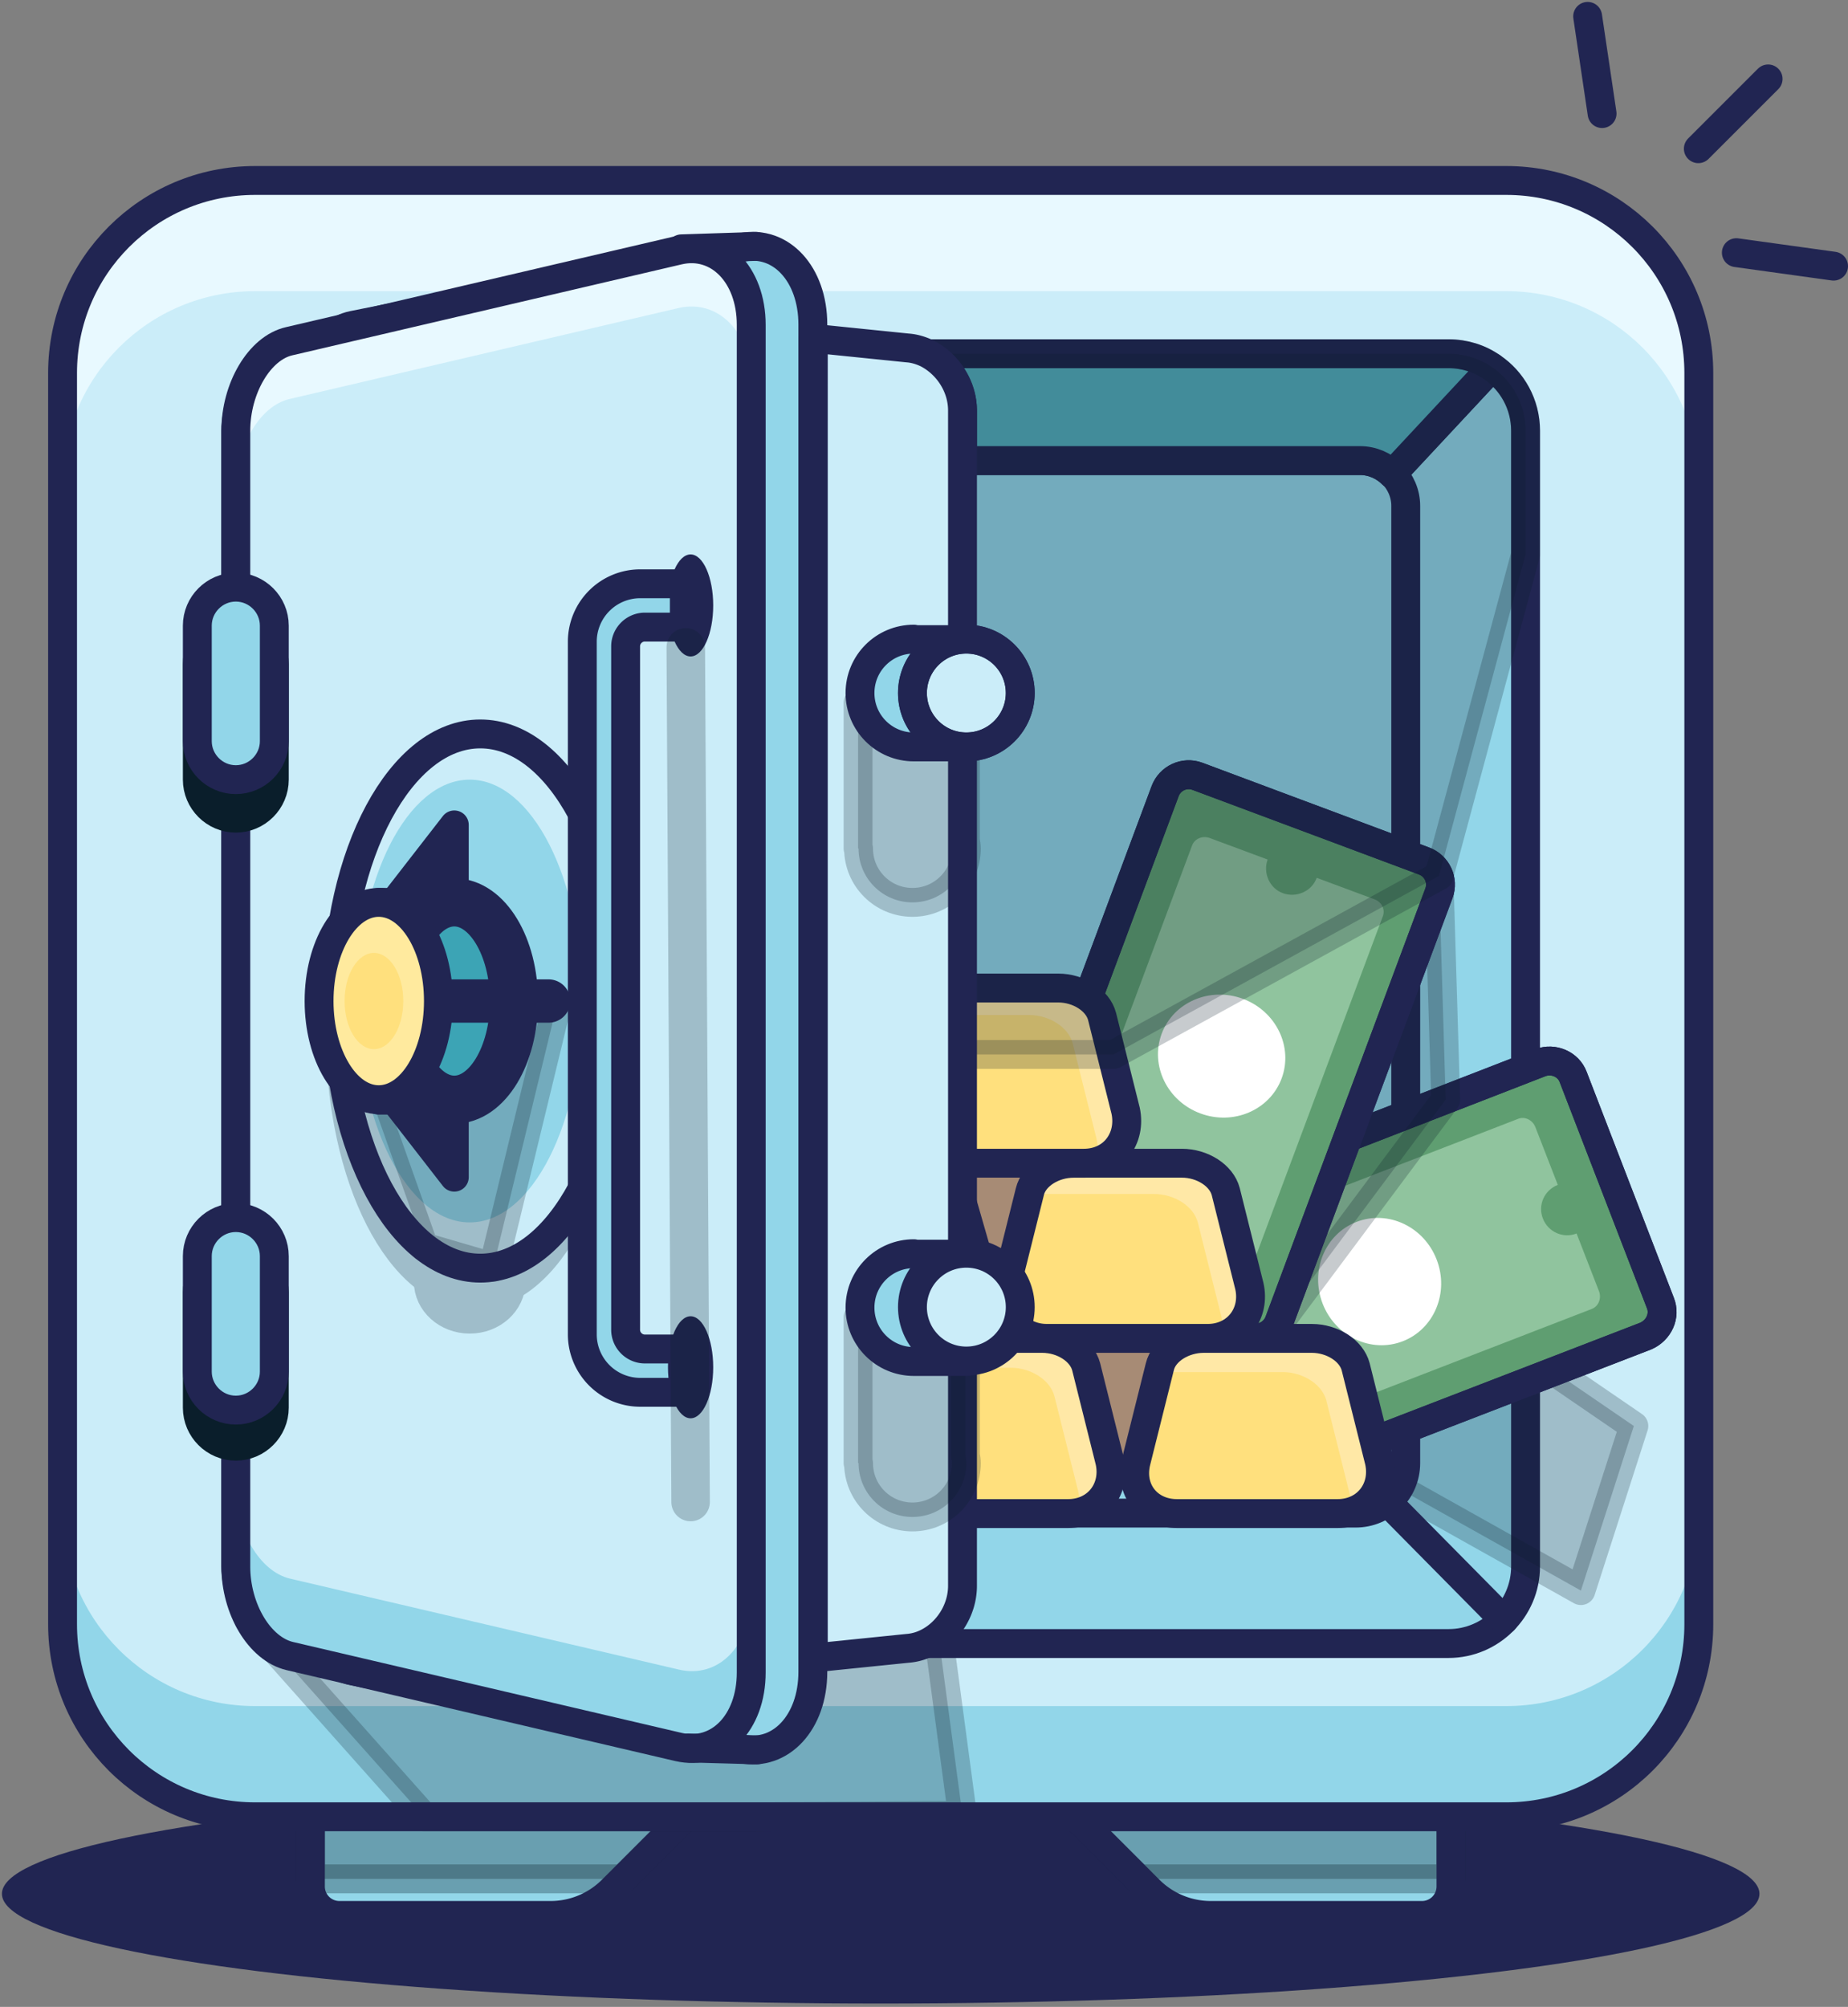 <svg xmlns="http://www.w3.org/2000/svg" xmlns:xlink="http://www.w3.org/1999/xlink" width="384" height="417"><rect width="100%" height="100%" fill="#808080" stroke="none"/><style>.B{stroke-width:6}.C{stroke-linejoin:round}.D{stroke:#212552}.E{fill:#92d6e9}.F{stroke:#0a1e2b}.G{fill:#0a1e2b}.H{opacity:.23}.I{stroke-linecap:round}.J{fill:#cbedf9}.K{fill:#ffe07d}.L{fill:#212552}.M{fill:#ffe8a6}</style><g fill="none" fill-rule="evenodd"><ellipse cx="183" cy="393.5" rx="182.6" ry="22.8" class="L"/><use xlink:href="#B" class="E"/><path d="M136.5 364h-66a6.02 6.02 0 0 0-6 6v20.4h65l13-13V370a6.02 6.02 0 0 0-6-6z" opacity=".3" class="B C F G"/><use xlink:href="#C" class="E"/><g class="B C"><path d="M295.5 364h-66a6.02 6.02 0 0 0-6 6v7.4l13 13h65V370a6.02 6.02 0 0 0-6-6z" opacity=".3" class="F G"/><g class="D"><use xlink:href="#B"/><use xlink:href="#C"/></g></g><use xlink:href="#D" class="J"/><path d="M313 37.5H53c-22.1 0-40 17.9-40 40v23c0-22.1 17.9-40 40-40h260c22.1 0 40 17.9 40 40v-23c0-22.1-17.9-40-40-40z" fill="#e8f9ff"/><path d="M313 354.5H53c-22.1 0-40-17.9-40-40v23c0 22.1 17.9 40 40 40h260c22.1 0 40-17.9 40-40v-23c0 22.1-17.9 40-40 40z" class="E"/><path d="M51.7 336.6l36.4 40.9h68l43.9-.3-8.7-65.1z" class="B C F G H"/><path d="M65 341.5c-8.8 0-16-7.2-16-16v-236c0-8.8 7.2-16 16-16h236c8.8 0 16 7.2 16 16v236c0 8.8-7.2 16-16 16H65z" class="E"/><g class="B C"><path d="M317 89.5v236c0 8.8-7.2 16-16 16H65c-8.8 0-16-7.2-16-16v-236c0-8.8 7.2-16 16-16h127.4c4.5 2.1 7.6 6.8 7.6 11.9v10.3h82.6c2.6 0 5 1.1 6.7 2.8L310 76.3c4.2 2.8 7 7.7 7 13.2z" class="D"/><path d="M273.9 299.9l54.6 30.6 11-34.2-29.5-20.2z" class="F G H"/></g><use xlink:href="#E" fill="#53adbc"/><g class="B C D"><use xlink:href="#E"/><path d="M289.3 98.4c1.7 1.7 2.8 4.1 2.8 6.7V304c0 5.8-4.7 10.4-10.4 10.4H200" class="I"/><use xlink:href="#F" fill="#5f9e71"/><use xlink:href="#F"/></g><path d="M332.3 268.4l-4.7-12.1c-2.8 1.1-5.9-.3-7-3.1s.3-5.9 3.1-7l-4.7-12.1c-.6-1.4-2.2-2.2-3.6-1.6L280 246.2l-.8.3-35.4 13.7c-1.4.6-2.2 2.2-1.6 3.6l4.7 12.1c2.8-1.1 5.9.3 7 3.1s-.3 5.9-3.1 7l4.7 12.1c.6 1.4 2.2 2.2 3.6 1.6l71.6-27.7c1.4-.5 2.1-2.1 1.6-3.6z" fill="#90c49e"/><ellipse fill="#fff" transform="rotate(-21.137 294.718 264.792)" cx="286.678" cy="263.292" rx="12.7" ry="13.3"/><path d="M264.9 276.1l35.5-47.6L299 182z" class="B C F G H"/><path fill="#a78b75" d="M242.8 280h-15.9l6.2 22.4 2.9 7.5z"/><use xlink:href="#G" class="K"/><path d="M230.5 303.6l-4.9-19.6c-.8-3.4-4.9-5.9-9.1-5.9H194c-4.2 0-8.2 2.5-9.1 5.9l-.1.5c.9-.2 1.8-.3 2.7-.3H210c4.2 0 8.2 2.5 9.1 5.9l4.9 19.6c.4 1.6.4 3.2 0 4.6 4.9-1 7.7-5.6 6.5-10.7z" class="M"/><use xlink:href="#G" class="B C D"/><use xlink:href="#H" class="K"/><g class="B C D"><use xlink:href="#H"/><use xlink:href="#I" fill="#5f9e71"/></g><path d="M285.7 186.9l-12.1-4.5c-1 2.8-4.2 4.2-7 3.2s-4.2-4.2-3.2-7l-12.1-4.5c-1.5-.5-3.1.2-3.6 1.6l-26.9 72c-.5 1.5.2 3.1 1.6 3.6l12.1 4.5c1-2.8 4.2-4.2 7-3.2s4.2 4.2 3.2 7l12.1 4.5c1.5.5 3.1-.2 3.6-1.6l26.9-72c.6-1.4-.1-3-1.6-3.6z" fill="#90c49e"/><ellipse fill="#fff" transform="rotate(-69.532 256.009 217.946)" cx="253.848" cy="216.446" rx="12.7" ry="13.3"/><use xlink:href="#I" class="B C D"/><path fill="#a78b75" d="M220.8 244.6l-19.5-.9 5.7 19.8 7 11z"/><use xlink:href="#J" class="K"/><path d="M259.4 267.2l-4.9-19.6c-.8-3.4-4.9-5.9-9.1-5.9H223c-4.2 0-8.2 2.5-9.1 5.9l-.3 1.2c1.2-.4 2.4-.7 3.7-.7h22.5c4.2 0 8.2 2.5 9.1 5.9l4.9 19.6c.3 1.4.4 2.7.2 4 4.3-1.4 6.6-5.7 5.4-10.4z" class="M"/><use xlink:href="#J" class="B C D"/><use xlink:href="#K" class="K"/><path d="M233.7 230.8l-4.9-19.6c-.8-3.4-4.9-5.9-9.1-5.9h-22.5c-4.2 0-8.2 2.5-9.1 5.9v.2c1-.3 2.1-.5 3.2-.5h22.5c4.2 0 8.2 2.5 9.1 5.9l4.9 19.6c.4 1.7.4 3.4-.1 4.9 4.7-1.2 7.2-5.6 6-10.5z" class="M"/><g class="B C"><use xlink:href="#K" class="D"/><path d="M301 73.5H138.8l4.7 145.6h87.9L299 182l18-66.8V89.5c0-8.9-7.2-16-16-16z" class="F G H"/></g><use xlink:href="#L" class="K"/><path d="M286.4 303.6l-4.9-19.6c-.8-3.4-4.9-5.9-9.1-5.9H250c-4.2 0-8.2 2.5-9.1 5.9l-.4 1.7a10.3 10.3 0 0 1 3.5-.6h22.5c4.2 0 8.2 2.5 9.1 5.9l4.9 19.6c.3 1.2.4 2.4.2 3.5 4.5-1.3 6.9-5.7 5.7-10.5z" class="M"/><use xlink:href="#L" class="B C D"/><use xlink:href="#M" class="E"/><use xlink:href="#M" class="B C D"/><use xlink:href="#N" class="J"/><path d="M141 346.9L60.2 328c-6.2-1.5-11.1-9.8-11.1-18.6v16c0 8.8 4.9 17.2 11.1 18.6l80.8 18.9c8.2 1.9 15.1-5 15.1-15.5v-16c0 10.6-6.9 17.5-15.1 15.5z" class="E"/><path d="M141 52L60.2 70.9c-6.2 1.5-11.1 9.8-11.1 18.6v12c0-8.8 4.9-17.2 11.1-18.6L141 64c8.2-1.9 15.1 5 15.1 15.5v-12c0-10.5-6.9-17.4-15.1-15.5z" fill="#e8f9ff"/><ellipse cx="143.5" cy="125.8" rx="4.7" ry="10.6" class="L"/><g class="B C"><use xlink:href="#N" class="D"/><g stroke="#9fbdca" fill="#9fbdca"><ellipse cx="98.6" cy="214.6" rx="27.9" ry="54.6"/><ellipse cx="97.6" cy="266.3" rx="8.6" ry="7.8"/></g></g><ellipse cx="99.8" cy="208" rx="29.8" ry="55.5" class="J"/><ellipse cx="97.6" cy="208" rx="23.4" ry="46" class="E"/><g class="B C"><path d="M71.7 208l43.8 1.7-13 53.6-14.4-4.2L70 208" class="F G H I"/><ellipse cx="99.8" cy="208" rx="29.8" ry="55.5" class="D"/><g class="F G"><use xlink:href="#O" class="H"/><use xlink:href="#O" y="130.5" class="H"/></g></g><g class="E"><use xlink:href="#O" y="-8"/><use xlink:href="#O" y="123"/></g><g class="B C D"><use xlink:href="#O" y="-8"/><use xlink:href="#O" y="123"/></g><path d="M381 55.3l-20.2-2.8m-27.9-28.9l-3-20.2m23 27.5l14.5-14.5" class="B C D I"/><path d="M94.4 187.5H78.7v41.1h15.7c6.9 0 12.4-9.2 12.4-20.5s-5.6-20.6-12.4-20.6z" fill="#3ca4b5"/><g class="C D"><path d="M94.4 187.5H78.7v41.1h15.7c6.9 0 12.4-9.2 12.4-20.5s-5.6-20.6-12.4-20.6z" class="B"/><ellipse stroke-width="10" cx="94.4" cy="208" rx="12.4" ry="20.5"/><g class="I"><path d="M114 208H93.5" stroke-width="9"/><path d="M81.9 187.5h12.5v-16.1l-12.5 16.1" class="B"/></g></g><path d="M81.9 187.5h12.5v-16.1l-12.5 16.1m0 41h12.5v16.1l-12.5-16.1" class="L"/><path d="M81.9 228.5h12.5v16.1l-12.5-16.1" class="B C D I"/><ellipse fill="#ffea9e" cx="78.7" cy="208" rx="12.4" ry="20.5"/><ellipse cx="77.7" cy="208" rx="6.1" ry="10" class="K"/><ellipse cx="78.7" cy="208" rx="12.4" ry="20.5" class="B C D"/><path d="M188.3 342.6l-20.3 2V70.3l20.3 2c6.5.6 11.7 6.5 11.7 13v244.2c0 6.6-5.2 12.5-11.7 13.1z" class="J"/><g class="B C"><path d="M200.6 174.6V146h-22.3v30.3h.1c0 6.2 5 11.2 11.2 11.2s11.2-5 11.2-11.2c0-.6-.1-1.1-.2-1.7z" class="F G H"/><g class="D"><path d="M200 85.3v244.2c0 5.1-3.1 9.8-7.4 11.9a10.82 10.82 0 0 1-4 1.1l-19.6 2V70.3l19.6 2c1.4.1 2.7.5 4 1.1 4.3 2.2 7.4 6.8 7.4 11.9z"/><path d="M288.3 312.1l24.2 24.5" class="I"/></g></g><use xlink:href="#P" class="E"/><use xlink:href="#P" class="B C D"/><circle cx="200.8" cy="144" r="11.2" class="J"/><g class="B C"><g class="D"><circle cx="200.8" cy="144" r="11.2"/><circle cx="200.8" cy="144" r="11.2"/></g><path d="M200.6 302.3v-28.6h-22.3V304h.1c0 6.2 5 11.2 11.2 11.2s11.2-5 11.2-11.2c0-.6-.1-1.2-.2-1.7z" class="F G H"/></g><use xlink:href="#P" y="127.7" class="E"/><use xlink:href="#P" y="127.7" class="B C D"/><circle cx="200.8" cy="271.6" r="11.2" class="J"/><circle cx="200.8" cy="271.6" r="11.2" class="B C D"/><use xlink:href="#Q" class="E"/><ellipse cx="143.5" cy="284.1" rx="4.7" ry="10.6" class="L"/><g class="B C D"><use xlink:href="#Q"/><use xlink:href="#D"/></g><g class="I C"><path d="M142.5 134.5l1 177.6" stroke-width="8" class="F H"/><path d="M141.6 51.7l15.5-.5m-14.1 312l14.3.4" class="B D"/></g></g><defs><path id="B" d="M142.5 377.4V370a6.02 6.02 0 0 0-6-6h-66a6.02 6.02 0 0 0-6 6v22a6.02 6.02 0 0 0 6 6h43.9a18.09 18.09 0 0 0 12.8-5.3l15.3-15.3z"/><path id="C" d="M223.5 377.4V370a6.02 6.02 0 0 1 6-6h66a6.02 6.02 0 0 1 6 6v22a6.02 6.02 0 0 1-6 6h-43.9a18.09 18.09 0 0 1-12.8-5.3l-15.3-15.3z"/><path id="D" d="M313 377.5H53c-22.1 0-40-17.9-40-40v-260c0-22.1 17.9-40 40-40h260c22.1 0 40 17.9 40 40v260c0 22.1-17.9 40-40 40z"/><path id="E" d="M310 76.3l-20.7 22.2c-1.7-1.7-4.1-2.8-6.7-2.8H200V85.4c0-5.1-3.2-9.8-7.6-11.9H301c3.3 0 6.5 1 9 2.8z"/><path id="F" d="M345 270.7l-18.1-46.9c-1-2.7-4.1-4-6.8-3L275.8 238l-44.3 17.1c-2.7 1-4 4.1-3 6.8l18.1 46.9c1 2.7 4.1 4 6.8 3l88.6-34.2c2.7-1.2 4.1-4.2 3-6.9z"/><path id="G" d="M221.9 314.5h-33.3c-6.2 0-10-5.1-8.5-10.9L185 284c.8-3.4 4.9-5.9 9.1-5.9h22.5c4.2 0 8.2 2.5 9.1 5.9l4.9 19.6c1.3 5.7-2.5 10.9-8.7 10.9z"/><path id="H" d="M196.4 278.1h-33.3c-6.2 0-10-5.1-8.5-10.9l4.9-19.6c.8-3.4 4.9-5.9 9.1-5.9H191c4.2 0 8.2 2.5 9.1 5.9l4.9 19.6c1.4 5.7-2.4 10.9-8.6 10.9z"/><path id="I" d="M295.9 178.9l-47.1-17.6c-2.7-1-5.7.4-6.7 3.1l-33.2 89c-1 2.7.4 5.7 3.1 6.7l47.1 17.6c2.7 1 5.7-.4 6.7-3.1l33.2-89c1-2.7-.4-5.7-3.1-6.7z"/><path id="J" d="M250.9 278.1h-33.3c-6.2 0-10-5.1-8.5-10.9l4.9-19.6c.8-3.4 4.9-5.9 9.1-5.9h22.5c4.2 0 8.2 2.5 9.1 5.9l4.9 19.6c1.3 5.7-2.5 10.9-8.7 10.9z"/><path id="K" d="M225.2 241.7h-33.3c-6.2 0-10-5.1-8.5-10.9l4.9-19.6c.8-3.4 4.9-5.9 9.1-5.9h22.5c4.2 0 8.2 2.5 9.1 5.9l4.9 19.6c1.2 5.7-2.5 10.9-8.7 10.9z"/><path id="L" d="M277.9 314.5h-33.3c-6.2 0-10-5.1-8.5-10.9L241 284c.8-3.4 4.9-5.9 9.1-5.9h22.5c4.2 0 8.2 2.5 9.1 5.9l4.9 19.6c1.3 5.7-2.5 10.9-8.7 10.9z"/><path id="M" d="M61.9 328.5V86.3c0-9.1 5.1-17.4 11.4-18.7l80.9-16.2c8.1-1.6 14.7 5.6 14.7 16v280c0 10.5-6.7 17.6-14.7 16l-80.9-16.2c-6.3-1.2-11.4-9.6-11.4-18.7z"/><path id="N" d="M49 325.5v-236c0-8.8 4.9-17.2 11.1-18.6L141 52c8.2-1.9 15.1 5 15.1 15.5v280c0 10.5-6.8 17.4-15.1 15.5l-80.8-18.9c-6.3-1.5-11.2-9.8-11.2-18.6z"/><path id="O" d="M49 170c-4.4 0-8-3.6-8-8v-24c0-4.4 3.6-8 8-8s8 3.6 8 8v24c0 4.4-3.6 8-8 8z"/><path id="P" d="M189.9 132.8c-6.2 0-11.2 5-11.2 11.2s5 11.2 11.2 11.2h10.9v-22.3h-10.9v-.1z"/><path id="Q" d="M134 280.3c-2.2 0-4-1.8-4-4v-142c0-2.2 1.8-4 4-4h8.2v-9H133a12.04 12.04 0 0 0-12 12v144a12.04 12.04 0 0 0 12 12h9.2v-9H134z"/></defs></svg>